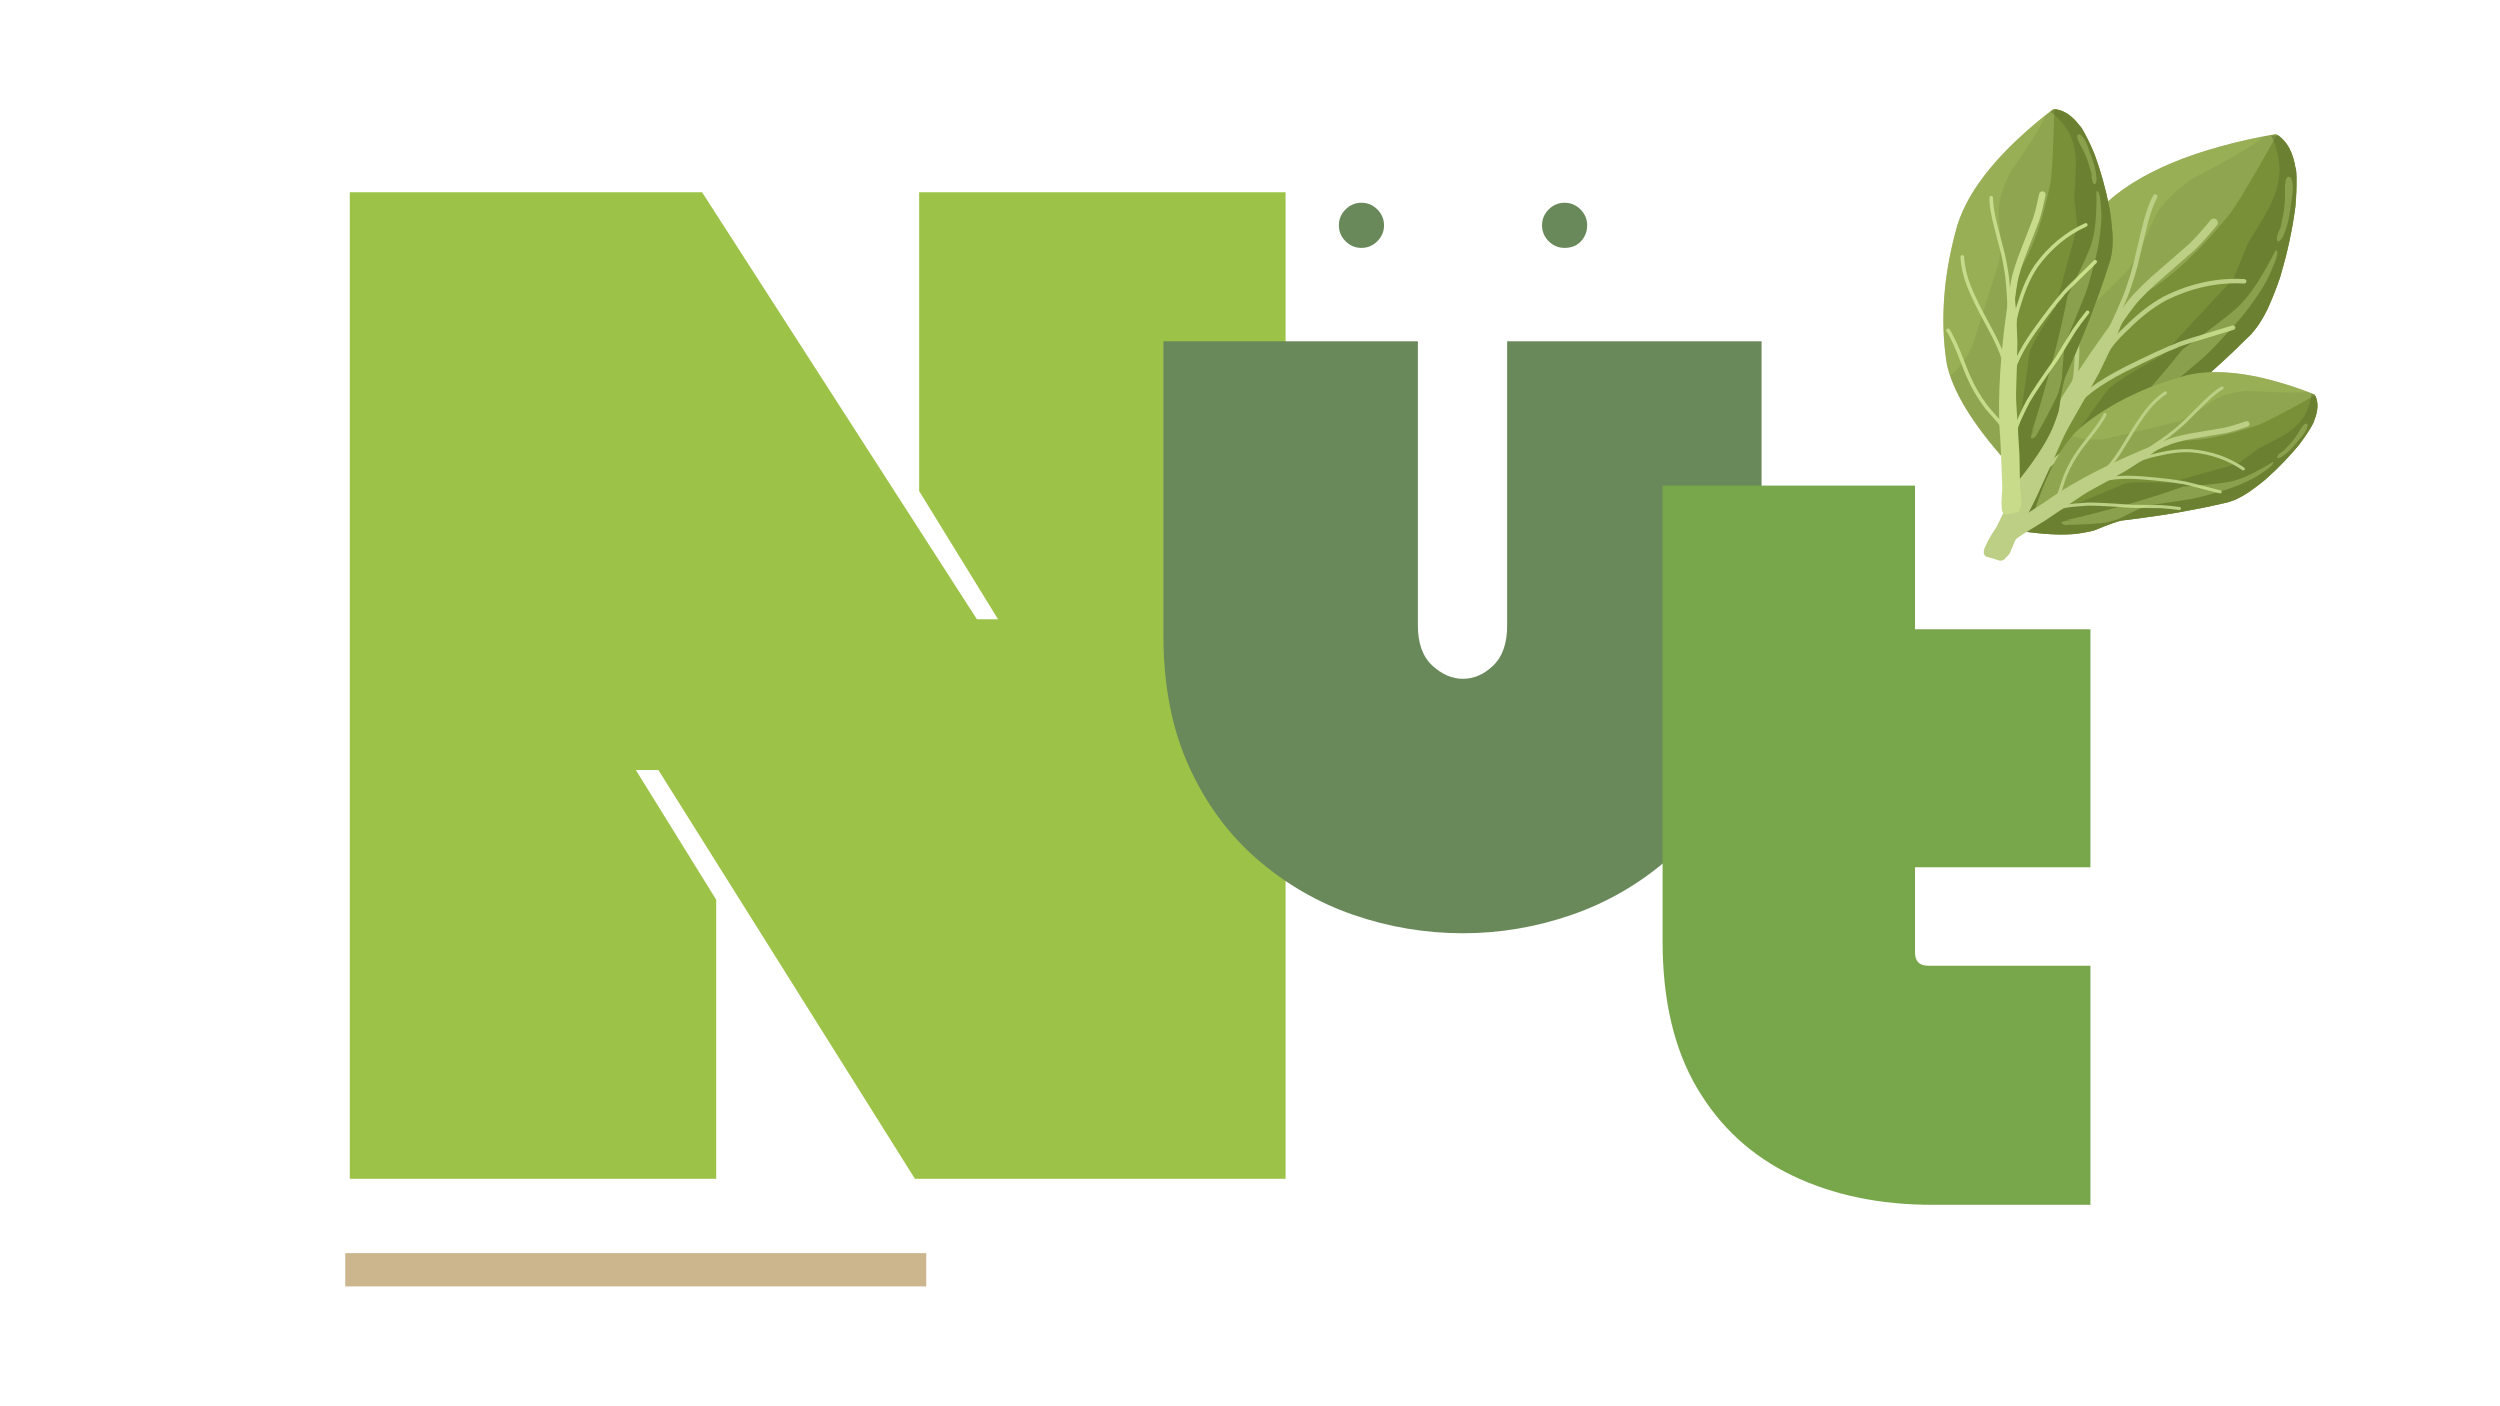 <svg xmlns="http://www.w3.org/2000/svg" xmlns:xlink="http://www.w3.org/1999/xlink" width="1920" zoomAndPan="magnify" viewBox="0 0 1440 810" height="1080" preserveAspectRatio="xMidYMid meet" version="1.2"><defs><clipPath id="f26bd213b4"><path d="M 1119 62.82 L 1217 62.82 L 1217 285 L 1119 285 Z M 1119 62.82 "/></clipPath><clipPath id="1d3e82423e"><path d="M 1153 62.82 L 1217 62.82 L 1217 285 L 1153 285 Z M 1153 62.82 "/></clipPath><clipPath id="2a29c0cda8"><path d="M 1156 62.82 L 1217 62.82 L 1217 285 L 1156 285 Z M 1156 62.82 "/></clipPath></defs><g id="b86ef07708"><g style="fill:#9cc248;fill-opacity:1;"><g transform="translate(192.555, 678.981)"><path style="stroke:none" d="M 370.156 -322.266 L 382.328 -322.266 L 336.875 -396.141 L 336.875 -568.219 L 547.938 -568.219 L 547.938 0 L 334.438 0 L 186.703 -235.406 L 173.719 -235.406 L 219.984 -160.719 L 219.984 0 L 8.922 0 L 8.922 -568.219 L 211.859 -568.219 Z M 370.156 -322.266 "/></g></g><path style="fill:none;stroke-width:7;stroke-linecap:butt;stroke-linejoin:miter;stroke:#cbb68e;stroke-opacity:1;stroke-miterlimit:4;" d="M 0 3.5 L 122.18 3.5 " transform="matrix(-2.739,0,0,-2.739,533.513,740.981)"/><path style=" stroke:none;fill-rule:nonzero;fill:#90a550;fill-opacity:1;" d="M 1162.078 287.297 C 1152.945 251.117 1151.309 223.297 1157.168 203.836 C 1167.574 173.914 1185.383 145.766 1210.59 119.383 C 1230.496 99.648 1263.938 85.582 1310.914 77.188 C 1323.637 84.68 1326.223 105.27 1318.676 138.961 C 1312.383 167.766 1303.938 186.691 1293.34 195.742 C 1274.906 213.902 1253.367 232.656 1228.723 252.004 C 1226.285 253.805 1221.059 260.219 1213.043 271.25 C 1211.172 273.457 1208.18 276.25 1204.066 279.625 C 1195.672 286.906 1182.641 294.445 1164.973 302.242 C 1160.719 305.27 1157.848 308.02 1156.359 310.492 Z M 1162.078 287.297 "/><path style=" stroke:none;fill-rule:nonzero;fill:#a2b959;fill-opacity:0.506;" d="M 1303.504 78.715 C 1295.355 80.004 1283.672 82.922 1268.449 87.473 C 1260.016 90.18 1252.25 93.164 1245.152 96.43 L 1235.008 101.539 C 1228.578 105.086 1222.82 108.91 1217.727 113.016 L 1210.59 119.383 C 1199.387 131.109 1189.645 143.184 1181.367 155.605 C 1168.438 175.324 1159.816 193.668 1155.492 210.633 C 1155.312 211.547 1155.148 212.473 1154.996 213.414 C 1157.996 212.812 1160.93 211.906 1163.793 210.703 C 1169.109 208.551 1174.402 205.445 1179.668 201.391 L 1224.957 156.449 C 1228.43 152.219 1234.062 141.301 1241.855 123.695 C 1243.988 119.93 1247.098 116.129 1251.191 112.305 C 1255.102 108.547 1259.086 105.352 1263.148 102.723 C 1281.074 93.379 1293.141 86.52 1299.355 82.133 C 1300.695 81.551 1302.078 80.414 1303.504 78.715 Z M 1303.504 78.715 "/><path style=" stroke:none;fill-rule:nonzero;fill:#799039;fill-opacity:1;" d="M 1312.129 77.965 C 1311.875 77.957 1311.617 77.953 1311.348 77.957 L 1311.352 77.957 C 1296.066 105.289 1286.586 120.969 1282.906 124.988 C 1266.859 144.602 1251.441 158.961 1236.645 168.07 C 1228.367 176.461 1221.961 183.902 1217.43 190.395 L 1163.277 281.105 C 1163.023 281.539 1162.305 282.305 1161.117 283.398 C 1161.426 284.688 1161.75 285.984 1162.078 287.297 L 1156.359 310.492 C 1158.504 307.402 1161.375 304.652 1164.973 302.242 C 1184.621 293.496 1198.512 285.234 1206.645 277.461 C 1210.051 274.453 1212.184 272.383 1213.043 271.25 C 1220.168 261.445 1225.09 255.289 1227.805 252.777 C 1247.469 237.035 1260.508 226.215 1266.922 220.309 C 1278.43 209.977 1285.148 203.812 1287.082 201.816 L 1296.793 192.359 L 1300.086 188.246 C 1302.227 185.258 1304.266 181.785 1306.195 177.824 C 1310.832 167.062 1313.488 160.023 1314.16 156.699 C 1317.527 145.539 1320.18 133.047 1322.117 119.223 C 1323.035 105.301 1323.035 97.656 1322.113 96.297 C 1320.734 87.891 1317.516 81.859 1312.461 78.199 Z M 1312.129 77.965 "/><path style=" stroke:none;fill-rule:nonzero;fill:#60712c;fill-opacity:0.506;" d="M 1312.129 77.965 C 1311.016 77.934 1309.73 77.984 1308.277 78.113 C 1310.977 83.574 1312.57 89.996 1313.059 97.375 C 1312.906 103.672 1311.492 109.773 1308.809 115.684 C 1307.309 119.492 1302.621 127.672 1294.75 140.223 L 1286.555 160.336 L 1245.496 204.527 C 1227.645 214.402 1217.137 221.082 1213.973 224.562 L 1177.508 275.062 C 1175.238 277.879 1169.867 282.879 1161.395 290.062 L 1156.359 310.492 C 1158.504 307.402 1161.375 304.652 1164.973 302.242 C 1184.621 293.496 1198.512 285.234 1206.645 277.461 C 1210.051 274.453 1212.184 272.383 1213.043 271.25 C 1220.168 261.445 1225.09 255.289 1227.805 252.777 C 1247.469 237.035 1260.508 226.215 1266.922 220.309 C 1278.43 209.977 1285.148 203.812 1287.082 201.816 L 1296.793 192.359 L 1300.086 188.246 C 1302.227 185.258 1304.266 181.785 1306.195 177.824 C 1310.832 167.062 1313.488 160.023 1314.16 156.699 C 1317.527 145.539 1320.18 133.047 1322.117 119.223 C 1323.035 105.301 1323.035 97.656 1322.113 96.297 C 1320.734 87.891 1317.516 81.859 1312.461 78.199 Z M 1312.129 77.965 "/><path style=" stroke:none;fill-rule:nonzero;fill:#bccf84;fill-opacity:1;" d="M 1144.82 314.422 C 1159.238 284.613 1167.055 268.062 1168.27 264.762 C 1168.293 264.699 1168.316 264.637 1168.348 264.574 C 1171.434 258.008 1174.148 252.555 1176.488 248.223 L 1176.484 248.23 C 1183.762 234.609 1192.906 219.734 1203.918 203.609 L 1203.914 203.613 C 1207.246 198.707 1213.336 190.18 1222.184 178.039 L 1222.188 178.039 C 1225.211 173.898 1227.469 171.047 1228.965 169.484 L 1228.957 169.492 C 1232.465 165.785 1235.648 162.645 1238.504 160.074 C 1238.516 160.066 1238.523 160.059 1238.531 160.051 L 1261.066 140.402 L 1260.98 140.48 C 1264.129 137.453 1268.238 132.879 1273.316 126.754 C 1274.148 125.754 1275.637 125.609 1276.645 126.434 C 1277.652 127.258 1277.797 128.738 1276.965 129.742 C 1271.773 136 1267.543 140.707 1264.27 143.855 C 1264.242 143.879 1264.211 143.906 1264.184 143.93 L 1241.652 163.582 L 1241.68 163.559 C 1238.914 166.043 1235.824 169.094 1232.398 172.707 C 1232.398 172.711 1232.395 172.715 1232.391 172.719 C 1231.039 174.129 1228.914 176.824 1226.012 180.797 L 1226.016 180.793 C 1217.195 192.895 1211.137 201.375 1207.832 206.242 L 1207.828 206.246 C 1196.914 222.23 1187.855 236.961 1180.66 250.434 C 1180.656 250.434 1180.656 250.438 1180.652 250.441 C 1178.355 254.699 1175.68 260.074 1172.629 266.562 L 1172.707 266.375 C 1171.445 269.816 1163.566 286.508 1149.078 316.457 C 1148.512 317.625 1147.102 318.117 1145.926 317.555 C 1144.75 316.992 1144.254 315.59 1144.82 314.422 Z M 1144.82 314.422 "/><path style=" stroke:none;fill-rule:nonzero;fill:#bccf84;fill-opacity:1;" d="M 1149.59 311.84 C 1149.777 312.355 1150.992 314.004 1154.199 316.684 C 1154.203 316.688 1154.207 316.691 1154.203 316.691 C 1153.965 316.512 1153.426 316.535 1153.211 316.703 C 1153.215 316.703 1153.246 316.676 1153.301 316.609 C 1153.371 316.527 1153.469 316.395 1153.578 316.207 L 1153.445 316.473 L 1158.547 304.426 C 1158.57 304.375 1158.594 304.324 1158.617 304.273 C 1165.277 291.254 1168.688 284.484 1169.008 283.707 C 1169.012 283.703 1169 283.727 1168.984 283.77 C 1169.008 283.703 1169.035 283.637 1169.062 283.574 L 1184.598 249.16 C 1184.609 249.133 1184.625 249.102 1184.641 249.07 C 1186.059 246.254 1187.57 243.324 1189.289 240.383 C 1192.57 234.762 1197.875 225.402 1205.082 212.234 L 1205.027 212.344 L 1213.965 193.789 C 1213.977 193.762 1213.992 193.734 1214.004 193.711 C 1214.594 192.594 1215.105 191.262 1215.734 189.605 C 1216.473 187.66 1217.34 185.371 1218.598 182.992 C 1219.367 181.535 1220.289 180.035 1221.426 178.531 C 1222.211 177.496 1223.691 177.289 1224.734 178.066 C 1225.777 178.848 1225.988 180.32 1225.203 181.355 C 1224.238 182.629 1223.453 183.91 1222.781 185.176 C 1221.676 187.266 1220.902 189.297 1220.156 191.266 C 1219.555 192.848 1218.941 194.473 1218.191 195.895 L 1218.23 195.816 L 1209.293 214.371 C 1209.273 214.406 1209.258 214.441 1209.238 214.477 C 1202.016 227.672 1196.688 237.07 1193.379 242.738 C 1191.734 245.555 1190.277 248.379 1188.867 251.176 L 1188.91 251.082 L 1173.375 285.496 L 1173.453 285.297 C 1173.43 285.371 1173.402 285.438 1173.387 285.48 C 1172.969 286.496 1169.402 293.555 1162.832 306.398 L 1162.906 306.246 L 1157.801 318.297 C 1157.762 318.387 1157.715 318.477 1157.668 318.562 C 1157.445 318.941 1157.199 319.305 1156.918 319.633 C 1156.691 319.898 1156.438 320.156 1156.145 320.387 C 1154.719 321.508 1152.898 321.582 1151.379 320.453 C 1151.301 320.398 1151.227 320.34 1151.156 320.277 C 1148.027 317.664 1145.809 315.281 1145.141 313.418 C 1144.699 312.199 1145.34 310.855 1146.57 310.418 C 1147.801 309.98 1149.152 310.617 1149.59 311.84 Z M 1149.59 311.84 "/><path style=" stroke:none;fill-rule:nonzero;fill:#bccf84;fill-opacity:1;" d="M 1210.367 208.898 C 1208.34 211.098 1206.219 213.949 1203.996 217.453 L 1204.02 217.418 C 1201.496 221.566 1196.512 229.504 1189.074 241.227 L 1189.09 241.199 C 1187.344 244.039 1185.844 246.621 1184.598 248.945 C 1184.598 248.953 1184.594 248.957 1184.59 248.965 C 1182.812 252.219 1181.07 255.676 1179.359 259.34 L 1179.383 259.285 C 1174.32 270.84 1171.215 277.75 1170.062 280.02 L 1170.066 280.016 L 1162.922 294.184 L 1162.953 294.121 C 1161.785 296.625 1160.605 299.422 1159.414 302.512 C 1158.949 303.723 1157.582 304.328 1156.363 303.867 C 1155.145 303.402 1154.535 302.047 1155 300.832 C 1156.227 297.645 1157.449 294.746 1158.668 292.145 C 1158.676 292.125 1158.688 292.102 1158.695 292.082 L 1165.84 277.914 L 1165.84 277.906 C 1166.953 275.715 1170.02 268.883 1175.047 257.414 C 1175.055 257.395 1175.062 257.379 1175.07 257.359 C 1176.824 253.609 1178.613 250.066 1180.434 246.727 L 1180.426 246.742 C 1181.715 244.332 1183.262 241.668 1185.059 238.75 C 1185.062 238.742 1185.07 238.73 1185.074 238.723 C 1192.5 227.023 1197.465 219.113 1199.973 214.988 C 1199.98 214.977 1199.988 214.965 1199.996 214.953 C 1202.367 211.211 1204.664 208.133 1206.879 205.727 C 1207.762 204.773 1209.258 204.707 1210.219 205.582 C 1211.184 206.457 1211.25 207.941 1210.367 208.898 Z M 1210.367 208.898 "/><path style=" stroke:none;fill-rule:nonzero;fill:#bccf84;fill-opacity:1;" d="M 1193.824 236.855 L 1187.18 250.043 C 1187.168 250.07 1187.152 250.098 1187.141 250.121 C 1180.879 261.453 1176.562 269.652 1174.188 274.727 C 1174.184 274.73 1174.184 274.734 1174.18 274.738 C 1171.609 280.16 1168.16 289.043 1163.828 301.383 C 1163.398 302.609 1162.051 303.254 1160.82 302.828 C 1159.586 302.402 1158.938 301.062 1159.367 299.84 C 1163.75 287.34 1167.262 278.309 1169.906 272.738 L 1169.898 272.746 C 1172.32 267.578 1176.684 259.285 1182.996 247.863 L 1182.953 247.941 L 1189.598 234.754 C 1190.184 233.594 1191.602 233.125 1192.77 233.707 C 1193.938 234.285 1194.41 235.695 1193.824 236.855 Z M 1193.824 236.855 "/><path style=" stroke:none;fill-rule:nonzero;fill:#bccf84;fill-opacity:1;" d="M 1164.332 293.07 C 1164.258 293.145 1164.191 293.223 1164.129 293.305 C 1164.121 293.316 1164.113 293.328 1164.105 293.34 C 1163.266 294.461 1162.641 295.328 1162.238 295.941 C 1162.234 295.945 1162.23 295.953 1162.227 295.957 C 1161.531 296.984 1160.824 298.137 1160.102 299.422 L 1160.109 299.402 C 1157.641 303.883 1155.98 307.312 1155.129 309.695 C 1154.691 310.918 1153.34 311.555 1152.109 311.121 C 1150.879 310.688 1150.234 309.344 1150.672 308.121 C 1151.609 305.504 1153.375 301.848 1155.965 297.148 C 1155.969 297.141 1155.973 297.133 1155.977 297.129 C 1156.762 295.734 1157.535 294.469 1158.301 293.336 L 1158.289 293.355 C 1158.742 292.672 1159.418 291.73 1160.309 290.539 L 1160.285 290.574 C 1160.508 290.266 1160.754 289.977 1161.027 289.711 C 1161.965 288.805 1163.461 288.824 1164.371 289.75 C 1165.285 290.68 1165.266 292.164 1164.332 293.07 Z M 1164.332 293.07 "/><path style=" stroke:none;fill-rule:nonzero;fill:#bccf84;fill-opacity:1;" d="M 1165.234 291.023 C 1164.836 290.734 1164.289 290.598 1163.602 290.617 C 1162.824 290.637 1162.164 290.988 1161.629 291.668 C 1161.625 291.672 1161.621 291.68 1161.617 291.684 C 1160.977 292.512 1160.434 293.25 1159.988 293.898 C 1159.57 293.918 1159.152 294.047 1158.781 294.297 C 1156.297 295.949 1153.574 298.801 1150.617 302.848 C 1147.934 306.305 1145.52 310.395 1143.375 315.113 C 1143.363 315.141 1143.352 315.168 1143.34 315.199 C 1142.957 316.133 1142.734 316.918 1142.668 317.551 C 1142.531 318.824 1142.875 319.754 1143.695 320.348 C 1143.898 320.496 1144.129 320.621 1144.391 320.727 C 1144.547 320.789 1144.703 320.836 1144.867 320.871 C 1147.188 321.422 1149.293 322.051 1151.188 322.754 C 1151.215 322.766 1151.242 322.773 1151.273 322.785 C 1152.457 323.172 1153.551 322.953 1154.562 322.125 C 1154.617 322.082 1154.668 322.035 1154.719 321.984 C 1155.801 320.926 1156.84 319.145 1157.828 316.652 C 1158.195 315.746 1158.605 314.52 1159.055 312.969 C 1159.07 312.922 1159.082 312.871 1159.094 312.824 C 1160.09 308.379 1160.887 305.375 1161.492 303.809 C 1161.496 303.793 1161.5 303.781 1161.504 303.77 C 1162.59 300.789 1164.023 297.574 1165.809 294.121 C 1165.988 293.77 1166.078 293.383 1166.066 292.988 C 1166.043 292.062 1165.766 291.41 1165.234 291.023 Z M 1165.234 291.023 "/><path style=" stroke:none;fill-rule:nonzero;fill:#bccf84;fill-opacity:1;" d="M 1209.281 206.336 C 1212.195 200.539 1217.137 194.414 1224.113 187.965 L 1224.07 188.004 C 1231.402 180.609 1238.844 174.855 1246.395 170.742 C 1246.41 170.734 1246.426 170.727 1246.438 170.723 C 1261.551 163.211 1276.973 159.879 1292.699 160.723 C 1293.422 160.762 1293.977 161.375 1293.938 162.094 C 1293.898 162.812 1293.281 163.363 1292.555 163.324 C 1277.293 162.504 1262.312 165.746 1247.613 173.051 L 1247.656 173.027 C 1240.328 177.02 1233.09 182.617 1225.941 189.832 C 1225.926 189.844 1225.914 189.859 1225.898 189.871 C 1219.156 196.109 1214.398 201.984 1211.629 207.5 C 1211.309 208.145 1210.52 208.406 1209.871 208.082 C 1209.223 207.762 1208.961 206.98 1209.281 206.336 Z M 1209.281 206.336 "/><path style=" stroke:none;fill-rule:nonzero;fill:#bccf84;fill-opacity:1;" d="M 1242.551 113.816 C 1240.852 116.969 1239.344 120.844 1238.031 125.445 C 1238.027 125.469 1238.02 125.488 1238.012 125.508 C 1237.332 127.527 1235.035 136.871 1231.133 153.535 C 1231.129 153.547 1231.125 153.559 1231.125 153.57 C 1230.047 157.656 1228.812 161.676 1227.426 165.633 L 1227.441 165.578 C 1225.727 171.262 1220.18 183.797 1210.812 203.18 L 1210.836 203.125 C 1209.398 206.473 1208.105 209.961 1206.957 213.586 C 1206.742 214.273 1206.004 214.656 1205.312 214.438 C 1204.621 214.223 1204.238 213.492 1204.457 212.805 C 1205.629 209.098 1206.953 205.531 1208.422 202.102 C 1208.43 202.086 1208.438 202.066 1208.445 202.051 C 1217.758 182.789 1223.254 170.383 1224.93 164.828 C 1224.938 164.812 1224.941 164.793 1224.949 164.773 C 1226.312 160.883 1227.527 156.93 1228.586 152.91 L 1228.578 152.945 C 1232.5 136.199 1234.816 126.777 1235.527 124.68 L 1235.508 124.738 C 1236.871 119.953 1238.449 115.902 1240.242 112.586 C 1240.582 111.953 1241.379 111.715 1242.016 112.055 C 1242.656 112.395 1242.895 113.184 1242.551 113.816 Z M 1242.551 113.816 "/><path style=" stroke:none;fill-rule:nonzero;fill:#bccf84;fill-opacity:1;" d="M 1204.105 141.988 C 1201.301 148.047 1199.477 154.762 1198.637 162.129 C 1198.633 162.129 1198.633 162.133 1198.633 162.137 C 1198.234 165.434 1197.93 170.203 1197.719 176.449 L 1197.719 176.445 C 1197.664 178.469 1197.633 180.82 1197.629 183.492 L 1197.629 183.484 L 1197.699 202.285 C 1197.699 202.293 1197.699 202.301 1197.699 202.309 C 1197.656 205.289 1197.512 208.453 1197.27 211.801 L 1197.27 211.793 C 1197.059 214.957 1196.691 217.848 1196.172 220.469 L 1196.188 220.379 C 1196.062 221.359 1195.199 224.758 1193.598 230.574 C 1193.406 231.27 1192.688 231.676 1191.988 231.488 C 1191.289 231.297 1190.879 230.582 1191.066 229.887 C 1192.637 224.188 1193.477 220.91 1193.586 220.055 C 1193.59 220.023 1193.594 219.992 1193.602 219.965 C 1194.098 217.453 1194.449 214.672 1194.652 211.621 C 1194.652 211.617 1194.652 211.617 1194.652 211.613 C 1194.895 208.316 1195.035 205.199 1195.078 202.273 L 1195.078 202.297 L 1195.008 183.496 L 1195.008 183.488 C 1195.012 180.793 1195.039 178.422 1195.098 176.371 L 1195.098 176.363 C 1195.312 170.043 1195.621 165.195 1196.031 161.824 L 1196.027 161.832 C 1196.902 154.191 1198.801 147.211 1201.723 140.898 C 1202.023 140.246 1202.805 139.961 1203.461 140.262 C 1204.121 140.562 1204.406 141.336 1204.105 141.988 Z M 1204.105 141.988 "/><path style=" stroke:none;fill-rule:nonzero;fill:#bccf84;fill-opacity:1;" d="M 1191.852 235.543 C 1197.059 227.672 1207.559 219.707 1223.355 211.645 C 1223.355 211.645 1223.359 211.641 1223.363 211.641 C 1237.027 204.777 1247.164 200.098 1253.773 197.602 L 1253.16 199.562 C 1252.652 198.832 1252.777 198.203 1253.547 197.676 C 1253.594 197.641 1253.652 197.605 1253.711 197.57 C 1255.039 196.824 1265.754 193.457 1285.863 187.473 C 1286.559 187.266 1287.289 187.656 1287.496 188.348 C 1287.703 189.035 1287.309 189.762 1286.617 189.969 C 1266.695 195.898 1256.16 199.188 1255.004 199.84 C 1255.016 199.832 1255.027 199.824 1255.043 199.812 C 1255.711 199.352 1255.801 198.773 1255.316 198.074 C 1255.547 198.406 1255.609 198.82 1255.492 199.203 C 1255.371 199.586 1255.082 199.895 1254.703 200.039 C 1248.18 202.5 1238.129 207.145 1224.547 213.965 L 1224.555 213.961 C 1209.164 221.816 1198.996 229.484 1194.047 236.973 C 1193.648 237.574 1192.836 237.742 1192.23 237.348 C 1191.625 236.953 1191.457 236.145 1191.852 235.543 Z M 1191.852 235.543 "/><path style=" stroke:none;fill-rule:nonzero;fill:#bccf84;fill-opacity:1;" d="M 1170.305 183.266 C 1170.629 184.535 1170.66 188.059 1170.387 193.84 C 1170.387 193.848 1170.387 193.859 1170.387 193.867 C 1170.133 197.551 1169.961 199.828 1169.871 200.699 L 1169.875 200.695 C 1169.262 206.855 1168.715 211.855 1168.234 215.695 L 1168.238 215.672 C 1168.098 217.031 1167.973 218.395 1167.875 219.75 L 1167.875 219.742 C 1167.539 224.715 1167.457 228.727 1167.625 231.773 C 1167.625 231.781 1167.625 231.789 1167.625 231.797 C 1167.793 236.113 1168.215 240.305 1168.891 244.375 C 1168.902 244.426 1168.906 244.48 1168.91 244.531 C 1168.945 245.367 1169.992 249.883 1172.043 258.082 C 1172.047 258.094 1172.047 258.105 1172.051 258.117 C 1172.453 259.941 1172.746 261.523 1172.926 262.863 L 1172.922 262.844 C 1173.559 267.047 1173.914 271.379 1173.996 275.84 C 1174.012 276.559 1173.434 277.152 1172.711 277.168 C 1171.984 277.18 1171.387 276.605 1171.375 275.887 C 1171.293 271.539 1170.945 267.32 1170.328 263.23 C 1170.328 263.223 1170.328 263.215 1170.324 263.211 C 1170.156 261.941 1169.875 260.43 1169.488 258.672 L 1169.496 258.707 C 1167.402 250.344 1166.336 245.656 1166.289 244.648 L 1166.305 244.801 C 1165.609 240.621 1165.176 236.32 1165.004 231.898 L 1165.008 231.918 C 1164.832 228.766 1164.914 224.648 1165.258 219.566 C 1165.258 219.566 1165.258 219.562 1165.258 219.559 C 1165.359 218.176 1165.484 216.789 1165.629 215.398 C 1165.633 215.391 1165.633 215.383 1165.633 215.375 C 1166.109 211.555 1166.652 206.578 1167.262 200.438 L 1167.262 200.434 C 1167.352 199.59 1167.52 197.344 1167.77 193.691 L 1167.77 193.719 C 1168.027 188.199 1168.023 184.93 1167.762 183.914 C 1167.582 183.215 1168.008 182.508 1168.707 182.328 C 1169.41 182.148 1170.125 182.57 1170.305 183.266 Z M 1170.305 183.266 "/><path style=" stroke:none;fill-rule:nonzero;fill:#bccf84;fill-opacity:1;" d="M 1169.426 277.211 C 1173.605 271.312 1182.32 263.75 1195.57 254.527 C 1195.586 254.516 1195.602 254.504 1195.621 254.496 C 1201.465 250.832 1212.414 244.895 1228.469 236.688 L 1228.395 236.727 L 1249.012 224.434 C 1249.027 224.422 1249.043 224.414 1249.062 224.402 C 1253.34 222.113 1258.238 219.746 1263.758 217.305 C 1264.418 217.012 1265.195 217.309 1265.488 217.965 C 1265.781 218.621 1265.484 219.395 1264.824 219.684 C 1259.363 222.098 1254.527 224.438 1250.309 226.695 L 1250.359 226.668 L 1229.742 238.961 C 1229.719 238.977 1229.695 238.988 1229.668 239.004 C 1213.684 247.176 1202.801 253.074 1197.02 256.699 L 1197.074 256.664 C 1184.074 265.711 1175.574 273.059 1171.57 278.711 C 1171.152 279.297 1170.332 279.441 1169.742 279.027 C 1169.148 278.613 1169.008 277.797 1169.426 277.211 Z M 1169.426 277.211 "/><path style=" stroke:none;fill-rule:nonzero;fill:#d4ee8c;fill-opacity:0.294;" d="M 1310.879 144.121 L 1310.773 144.121 C 1303.27 158.957 1296.59 169.27 1290.734 175.062 C 1287.727 178.617 1276.555 187.34 1257.219 201.23 C 1248.48 212.086 1239.023 223.121 1228.852 234.332 C 1210.566 254.07 1196.734 268.359 1187.367 277.203 L 1192.531 273.828 C 1188.211 277.074 1186.07 278.918 1186.113 279.367 C 1185.445 280.293 1185.789 280.785 1187.148 280.836 C 1187.684 280.84 1188.383 280.758 1189.238 280.602 C 1201.699 272.598 1211.238 266 1217.859 260.809 C 1221.648 256.996 1224.395 253.867 1226.094 251.43 C 1233.234 239.688 1237.84 232.746 1239.918 230.594 L 1269.254 205.902 L 1275.066 200.23 L 1284.363 190.27 C 1292.855 181.176 1299.855 171.789 1305.359 162.105 C 1311.168 150.348 1313.008 144.352 1310.879 144.121 Z M 1310.879 144.121 "/><path style=" stroke:none;fill-rule:nonzero;fill:#d4ee8c;fill-opacity:0.294;" d="M 1318.223 101.754 L 1318.043 101.762 C 1317.172 101.922 1316.598 103.082 1316.328 105.242 C 1316.258 105.719 1316.195 106.523 1316.145 107.656 C 1316.168 110.332 1316.172 112.18 1316.156 113.207 C 1316.172 113.391 1316.121 114.574 1316 116.758 C 1315.934 117.914 1315.809 119.215 1315.621 120.66 C 1315.445 121.863 1315.305 122.723 1315.199 123.246 C 1314.637 126.188 1314.105 128.789 1313.609 131.047 C 1313.402 131.426 1312.996 132.32 1312.398 133.73 C 1311.969 134.809 1311.684 135.727 1311.543 136.492 C 1311.406 137.234 1311.41 137.859 1311.543 138.367 C 1311.648 138.824 1311.93 139.059 1312.391 139.074 C 1313.156 138.988 1314.035 138.055 1315.027 136.27 C 1315.395 135.438 1315.738 134.602 1316.059 133.758 C 1316.246 133.344 1316.676 132.062 1317.34 129.918 C 1317.844 128.188 1318.254 126.434 1318.57 124.652 C 1318.789 122.809 1319.426 118.445 1320.477 111.566 C 1320.605 110.582 1320.668 109.316 1320.66 107.77 C 1320.512 103.863 1319.699 101.859 1318.223 101.754 Z M 1318.223 101.754 "/><g clip-rule="nonzero" clip-path="url(#f26bd213b4)"><path style=" stroke:none;fill-rule:nonzero;fill:#90a550;fill-opacity:1;" d="M 1155.832 266.164 C 1135.875 243.949 1124.34 224.883 1121.223 208.969 C 1117.418 183.98 1119.508 157.52 1127.484 129.586 C 1134.195 108.305 1152.594 86.047 1182.672 62.816 C 1194.461 63.426 1203.973 77.031 1211.207 103.633 C 1217.504 126.312 1218.594 142.805 1214.477 153.105 C 1208.219 172.73 1199.988 193.922 1189.781 216.676 C 1188.73 218.848 1187.43 225.305 1185.875 236.055 C 1185.379 238.305 1184.305 241.379 1182.652 245.281 C 1179.438 253.52 1173.035 263.648 1163.453 275.668 C 1161.574 279.371 1160.57 282.375 1160.441 284.672 Z M 1155.832 266.164 "/></g><path style=" stroke:none;fill-rule:nonzero;fill:#a2b959;fill-opacity:0.506;" d="M 1178.004 66.625 C 1172.723 70.535 1165.551 76.898 1156.488 85.723 C 1151.535 90.742 1147.156 95.711 1143.359 100.633 L 1138.09 107.98 C 1134.867 112.855 1132.223 117.68 1130.156 122.457 L 1127.484 129.586 C 1123.938 142.004 1121.555 154.125 1120.336 165.957 C 1118.555 184.656 1119.301 200.801 1122.574 214.391 C 1122.785 215.098 1123.016 215.816 1123.258 216.539 C 1125.156 215.008 1126.895 213.289 1128.469 211.383 C 1131.422 207.902 1134.008 203.762 1136.219 198.953 L 1151.473 150.504 C 1152.348 146.234 1152.258 136.441 1151.199 121.125 C 1151.301 117.676 1152.082 113.844 1153.551 109.633 C 1154.914 105.535 1156.539 101.812 1158.43 98.453 C 1167.617 85.25 1173.59 75.957 1176.348 70.566 C 1177.074 69.664 1177.629 68.352 1178.004 66.625 Z M 1178.004 66.625 "/><g clip-rule="nonzero" clip-path="url(#1d3e82423e)"><path style=" stroke:none;fill-rule:nonzero;fill:#799039;fill-opacity:1;" d="M 1183.82 62.918 C 1183.641 63.004 1183.457 63.098 1183.266 63.199 C 1182.66 88.152 1181.805 102.727 1180.703 106.926 C 1176.676 126.699 1171.133 142.527 1164.066 154.414 C 1161.348 163.398 1159.594 171.016 1158.812 177.273 L 1154.367 261.344 C 1154.352 261.746 1154.129 262.551 1153.695 263.762 C 1154.395 264.559 1155.109 265.359 1155.832 266.164 L 1160.441 284.672 C 1160.805 281.699 1161.809 278.695 1163.453 275.668 C 1174.082 262.246 1180.82 251.293 1183.668 242.801 C 1184.957 239.422 1185.691 237.172 1185.875 236.055 C 1187.254 226.5 1188.438 220.336 1189.422 217.559 C 1197.449 199.191 1202.633 186.738 1204.965 180.199 C 1209.242 168.66 1211.695 161.828 1212.316 159.707 L 1215.656 149.441 L 1216.449 145.32 C 1216.848 142.422 1216.992 139.215 1216.879 135.703 C 1216.145 126.387 1215.395 120.434 1214.633 117.836 C 1212.848 108.707 1210.062 98.898 1206.277 88.41 C 1201.73 78.227 1198.879 72.824 1197.719 72.203 C 1193.609 66.766 1189.082 63.688 1184.145 62.961 Z M 1183.82 62.918 "/></g><g clip-rule="nonzero" clip-path="url(#2a29c0cda8)"><path style=" stroke:none;fill-rule:nonzero;fill:#60712c;fill-opacity:0.506;" d="M 1183.82 62.918 C 1183.023 63.305 1182.133 63.812 1181.152 64.441 C 1185.102 67.309 1188.621 71.262 1191.719 76.297 C 1193.961 80.805 1195.238 85.641 1195.547 90.809 C 1195.906 94.051 1195.645 101.562 1194.762 113.332 L 1196.469 130.57 L 1183.93 176.93 C 1174.992 190.488 1170.055 199.078 1169.117 202.703 L 1162.172 251.836 C 1161.621 254.664 1159.691 260.176 1156.379 268.371 L 1160.441 284.672 C 1160.805 281.699 1161.809 278.695 1163.453 275.668 C 1174.082 262.246 1180.82 251.293 1183.668 242.801 C 1184.957 239.422 1185.691 237.172 1185.875 236.055 C 1187.254 226.5 1188.438 220.336 1189.422 217.559 C 1197.449 199.191 1202.633 186.738 1204.965 180.199 C 1209.242 168.66 1211.695 161.828 1212.316 159.707 L 1215.656 149.441 L 1216.449 145.32 C 1216.848 142.422 1216.992 139.215 1216.879 135.703 C 1216.145 126.387 1215.395 120.434 1214.633 117.836 C 1212.848 108.707 1210.062 98.898 1206.277 88.41 C 1201.73 78.227 1198.879 72.824 1197.719 72.203 C 1193.609 66.766 1189.082 63.688 1184.145 62.961 Z M 1183.82 62.918 "/></g><path style=" stroke:none;fill-rule:nonzero;fill:#c7db8a;fill-opacity:1;" d="M 1153.746 291.699 C 1152.82 265.312 1152.172 250.734 1151.801 247.957 C 1151.793 247.902 1151.789 247.848 1151.785 247.793 C 1151.516 242.012 1151.402 237.16 1151.441 233.234 L 1151.441 233.242 C 1151.504 220.93 1152.418 207.047 1154.188 191.594 L 1154.188 191.598 C 1154.715 186.898 1155.84 178.629 1157.566 166.789 C 1158.16 162.746 1158.691 159.898 1159.168 158.242 L 1159.164 158.25 C 1160.262 154.336 1161.34 150.945 1162.402 148.078 C 1162.406 148.07 1162.41 148.062 1162.414 148.051 L 1171.012 125.863 L 1170.98 125.949 C 1172.078 122.652 1173.277 117.902 1174.582 111.703 C 1174.797 110.688 1175.797 110.039 1176.816 110.25 C 1177.836 110.465 1178.492 111.457 1178.277 112.469 C 1176.941 118.809 1175.707 123.691 1174.566 127.125 C 1174.555 127.152 1174.547 127.18 1174.535 127.211 L 1165.934 149.398 L 1165.945 149.371 C 1164.918 152.145 1163.871 155.441 1162.797 159.258 C 1162.797 159.262 1162.797 159.266 1162.797 159.266 C 1162.367 160.766 1161.871 163.449 1161.301 167.328 C 1159.582 179.125 1158.461 187.355 1157.938 192.012 L 1157.938 192.016 C 1156.184 207.336 1155.277 221.086 1155.215 233.262 C 1155.215 233.266 1155.215 233.266 1155.215 233.27 C 1155.176 237.125 1155.289 241.91 1155.555 247.621 L 1155.539 247.461 C 1155.93 250.359 1156.59 265.062 1157.52 291.566 C 1157.555 292.602 1156.738 293.469 1155.699 293.508 C 1154.656 293.543 1153.781 292.734 1153.746 291.699 Z M 1153.746 291.699 "/><path style=" stroke:none;fill-rule:nonzero;fill:#c7db8a;fill-opacity:1;" d="M 1156.156 288.113 C 1156.48 288.41 1157.953 289.133 1161.223 289.844 C 1161.227 289.848 1161.23 289.848 1161.23 289.848 C 1160.992 289.809 1160.621 290.023 1160.531 290.223 C 1160.531 290.219 1160.547 290.191 1160.562 290.121 C 1160.578 290.035 1160.598 289.91 1160.605 289.734 L 1160.609 289.973 L 1159.723 279.574 C 1159.719 279.531 1159.719 279.484 1159.719 279.441 C 1159.566 267.785 1159.453 261.746 1159.391 261.078 C 1159.391 261.07 1159.391 261.094 1159.398 261.129 C 1159.387 261.074 1159.383 261.016 1159.379 260.961 L 1157.523 230.914 C 1157.523 230.887 1157.52 230.859 1157.52 230.832 C 1157.473 228.32 1157.449 225.691 1157.566 222.977 C 1157.789 217.797 1158.051 209.227 1158.23 197.262 L 1158.234 197.359 L 1157.629 180.949 C 1157.629 180.926 1157.629 180.902 1157.629 180.879 C 1157.629 179.875 1157.492 178.742 1157.32 177.344 C 1157.117 175.695 1156.875 173.758 1156.875 171.613 C 1156.879 170.297 1156.969 168.898 1157.215 167.418 C 1157.383 166.395 1158.352 165.703 1159.379 165.871 C 1160.406 166.035 1161.105 167 1160.938 168.023 C 1160.73 169.277 1160.652 170.473 1160.648 171.613 C 1160.648 173.5 1160.859 175.219 1161.066 176.887 C 1161.23 178.227 1161.402 179.602 1161.402 180.883 L 1161.398 180.812 L 1162.004 197.223 C 1162.004 197.254 1162.004 197.285 1162.004 197.316 C 1161.82 209.305 1161.562 217.91 1161.336 223.137 C 1161.223 225.734 1161.246 228.266 1161.293 230.762 L 1161.289 230.684 L 1163.145 260.73 L 1163.129 260.562 C 1163.137 260.625 1163.145 260.68 1163.145 260.719 C 1163.23 261.59 1163.344 267.895 1163.492 279.395 L 1163.484 279.258 L 1164.371 289.656 C 1164.379 289.738 1164.379 289.816 1164.375 289.898 C 1164.359 290.246 1164.32 290.59 1164.246 290.926 C 1164.188 291.199 1164.102 291.477 1163.98 291.746 C 1163.391 293.062 1162.129 293.785 1160.633 293.547 C 1160.559 293.535 1160.484 293.523 1160.41 293.508 C 1157.223 292.809 1154.77 291.941 1153.602 290.871 C 1152.832 290.168 1152.785 288.984 1153.492 288.223 C 1154.199 287.461 1155.391 287.414 1156.156 288.113 Z M 1156.156 288.113 "/><path style=" stroke:none;fill-rule:nonzero;fill:#c7db8a;fill-opacity:1;" d="M 1160.723 192.957 C 1160.109 195.258 1159.676 198.055 1159.41 201.352 L 1159.414 201.32 C 1159.176 205.18 1158.613 212.625 1157.73 223.652 L 1157.73 223.629 C 1157.555 226.281 1157.457 228.656 1157.445 230.758 C 1157.445 230.766 1157.445 230.77 1157.445 230.773 C 1157.402 233.73 1157.461 236.816 1157.617 240.035 L 1157.613 239.992 C 1158.344 250.023 1158.727 256.051 1158.762 258.082 L 1158.762 258.078 L 1158.996 270.723 L 1158.996 270.668 C 1159.102 272.871 1159.312 275.281 1159.625 277.902 C 1159.746 278.93 1159.008 279.863 1157.973 279.984 C 1156.938 280.105 1156 279.371 1155.875 278.344 C 1155.555 275.637 1155.336 273.137 1155.227 270.848 C 1155.227 270.832 1155.227 270.812 1155.223 270.793 L 1154.988 258.145 L 1154.988 258.141 C 1154.957 256.184 1154.574 250.223 1153.852 240.262 C 1153.848 240.246 1153.848 240.23 1153.848 240.215 C 1153.688 236.918 1153.629 233.754 1153.672 230.723 L 1153.672 230.738 C 1153.684 228.559 1153.781 226.105 1153.965 223.383 C 1153.965 223.371 1153.965 223.363 1153.969 223.355 C 1154.852 212.352 1155.41 204.93 1155.648 201.09 C 1155.648 201.078 1155.648 201.066 1155.648 201.055 C 1155.93 197.535 1156.406 194.516 1157.074 192 C 1157.34 191 1158.375 190.402 1159.379 190.668 C 1160.387 190.93 1160.988 191.957 1160.723 192.957 Z M 1160.723 192.957 "/><path style=" stroke:none;fill-rule:nonzero;fill:#c7db8a;fill-opacity:1;" d="M 1159.457 218.816 L 1159.68 230.586 C 1159.68 230.609 1159.68 230.633 1159.68 230.656 C 1159.48 240.973 1159.488 248.359 1159.699 252.82 C 1159.699 252.824 1159.703 252.828 1159.703 252.828 C 1159.906 257.609 1160.781 265.16 1162.324 275.48 C 1162.477 276.504 1161.766 277.457 1160.734 277.609 C 1159.703 277.762 1158.742 277.055 1158.59 276.031 C 1157.027 265.582 1156.141 257.902 1155.93 252.988 L 1155.934 253 C 1155.715 248.453 1155.707 240.98 1155.906 230.582 L 1155.906 230.656 L 1155.684 218.887 C 1155.664 217.852 1156.492 216.996 1157.535 216.977 C 1158.578 216.957 1159.438 217.781 1159.457 218.816 Z M 1159.457 218.816 "/><path style=" stroke:none;fill-rule:nonzero;fill:#c7db8a;fill-opacity:1;" d="M 1159.578 269.418 C 1159.551 269.496 1159.535 269.578 1159.523 269.656 C 1159.52 269.668 1159.52 269.68 1159.516 269.691 C 1159.344 270.797 1159.227 271.637 1159.168 272.219 C 1159.168 272.223 1159.164 272.23 1159.164 272.234 C 1159.059 273.215 1158.988 274.293 1158.953 275.465 L 1158.957 275.449 C 1158.879 279.527 1158.984 282.562 1159.273 284.562 C 1159.418 285.586 1158.703 286.535 1157.668 286.68 C 1156.637 286.828 1155.684 286.113 1155.535 285.09 C 1155.223 282.895 1155.105 279.656 1155.184 275.379 C 1155.184 275.375 1155.184 275.371 1155.184 275.363 C 1155.219 274.086 1155.293 272.91 1155.414 271.828 L 1155.414 271.844 C 1155.477 271.195 1155.605 270.281 1155.789 269.109 L 1155.785 269.145 C 1155.828 268.844 1155.895 268.547 1155.988 268.258 C 1156.312 267.273 1157.375 266.734 1158.367 267.055 C 1159.359 267.375 1159.898 268.434 1159.578 269.418 Z M 1159.578 269.418 "/><path style=" stroke:none;fill-rule:nonzero;fill:#c7db8a;fill-opacity:1;" d="M 1159.453 267.641 C 1159.062 267.582 1158.625 267.688 1158.145 267.953 C 1157.602 268.254 1157.27 268.742 1157.145 269.422 C 1157.145 269.426 1157.141 269.43 1157.141 269.438 C 1156.996 270.258 1156.887 270.98 1156.816 271.605 C 1156.527 271.77 1156.281 272.016 1156.109 272.328 C 1154.969 274.414 1154.109 277.43 1153.531 281.379 C 1152.922 284.812 1152.738 288.594 1152.984 292.719 C 1152.984 292.742 1152.988 292.77 1152.988 292.793 C 1153.07 293.594 1153.203 294.23 1153.391 294.703 C 1153.773 295.652 1154.363 296.184 1155.164 296.301 C 1155.363 296.332 1155.574 296.336 1155.797 296.312 C 1155.93 296.301 1156.059 296.277 1156.188 296.242 C 1158.035 295.777 1159.758 295.445 1161.355 295.246 C 1161.379 295.242 1161.406 295.238 1161.43 295.234 C 1162.41 295.074 1163.105 294.516 1163.508 293.559 C 1163.531 293.508 1163.551 293.453 1163.566 293.402 C 1163.938 292.25 1164.008 290.613 1163.777 288.484 C 1163.699 287.711 1163.531 286.691 1163.27 285.43 C 1163.262 285.391 1163.254 285.352 1163.242 285.312 C 1162.289 281.805 1161.734 279.387 1161.574 278.055 C 1161.574 278.043 1161.57 278.031 1161.57 278.023 C 1161.227 275.516 1161.039 272.715 1161.012 269.617 C 1161.008 269.305 1160.926 268.996 1160.773 268.723 C 1160.41 268.074 1159.973 267.715 1159.453 267.641 Z M 1159.453 267.641 "/><path style=" stroke:none;fill-rule:nonzero;fill:#c7db8a;fill-opacity:1;" d="M 1159 191.547 C 1158.895 186.375 1160.105 180.227 1162.629 173.094 L 1162.617 173.137 C 1165.039 165.211 1168.152 158.402 1171.961 152.715 C 1171.969 152.703 1171.977 152.695 1171.984 152.684 C 1179.867 141.809 1189.523 133.773 1200.957 128.582 C 1201.484 128.344 1202.105 128.574 1202.348 129.098 C 1202.586 129.617 1202.355 130.234 1201.828 130.477 C 1190.73 135.516 1181.348 143.324 1173.684 153.898 L 1173.703 153.867 C 1170.012 159.387 1166.984 166.012 1164.621 173.742 C 1164.613 173.758 1164.609 173.77 1164.605 173.785 C 1162.164 180.68 1160.992 186.582 1161.094 191.504 C 1161.105 192.078 1160.645 192.551 1160.066 192.562 C 1159.488 192.574 1159.012 192.121 1159 191.547 Z M 1159 191.547 "/><path style=" stroke:none;fill-rule:nonzero;fill:#c7db8a;fill-opacity:1;" d="M 1148.008 113.883 C 1147.98 116.738 1148.359 120.035 1149.148 123.77 C 1149.152 123.785 1149.156 123.805 1149.156 123.82 C 1149.43 125.5 1151.293 132.949 1154.75 146.168 C 1154.754 146.18 1154.754 146.188 1154.758 146.199 C 1155.52 149.484 1156.148 152.781 1156.641 156.086 L 1156.633 156.043 C 1157.539 160.695 1158.297 171.598 1158.902 188.75 L 1158.898 188.703 C 1159.133 191.602 1159.52 194.543 1160.062 197.527 C 1160.164 198.094 1159.785 198.633 1159.215 198.734 C 1158.648 198.836 1158.102 198.461 1158 197.895 C 1157.449 194.844 1157.051 191.832 1156.812 188.867 C 1156.812 188.852 1156.812 188.836 1156.809 188.82 C 1156.207 171.777 1155.465 160.984 1154.578 156.438 C 1154.574 156.422 1154.574 156.406 1154.57 156.395 C 1154.082 153.141 1153.465 149.898 1152.715 146.664 L 1152.723 146.691 C 1149.25 133.41 1147.375 125.895 1147.09 124.148 L 1147.102 124.199 C 1146.277 120.312 1145.883 116.867 1145.914 113.863 C 1145.918 113.289 1146.391 112.828 1146.969 112.836 C 1147.547 112.84 1148.012 113.309 1148.008 113.883 Z M 1148.008 113.883 "/><path style=" stroke:none;fill-rule:nonzero;fill:#c7db8a;fill-opacity:1;" d="M 1131.332 147.957 C 1131.609 153.273 1132.824 158.691 1134.98 164.211 L 1134.98 164.215 C 1135.93 166.695 1137.496 170.18 1139.676 174.672 L 1139.672 174.668 C 1140.391 176.121 1141.246 177.793 1142.238 179.684 L 1142.234 179.68 L 1149.301 192.945 C 1149.305 192.949 1149.305 192.957 1149.309 192.961 C 1150.391 195.086 1151.469 197.375 1152.543 199.832 L 1152.543 199.828 C 1153.574 202.141 1154.395 204.32 1155.004 206.363 L 1154.98 206.297 C 1155.258 207.035 1155.914 209.754 1156.953 214.457 C 1157.078 215.02 1156.719 215.57 1156.156 215.695 C 1155.59 215.816 1155.031 215.465 1154.91 214.902 C 1153.891 210.297 1153.262 207.668 1153.02 207.023 C 1153.012 207 1153.004 206.977 1152.996 206.953 C 1152.41 204.996 1151.621 202.902 1150.629 200.668 L 1150.625 200.664 C 1149.566 198.242 1148.504 195.988 1147.441 193.902 L 1147.449 193.918 L 1140.387 180.652 L 1140.383 180.648 C 1139.379 178.742 1138.516 177.055 1137.793 175.582 L 1137.789 175.578 C 1135.582 171.031 1133.992 167.488 1133.023 164.957 L 1133.027 164.961 C 1130.793 159.234 1129.531 153.605 1129.242 148.066 C 1129.215 147.492 1129.656 147.004 1130.234 146.973 C 1130.812 146.941 1131.305 147.383 1131.332 147.957 Z M 1131.332 147.957 "/><path style=" stroke:none;fill-rule:nonzero;fill:#c7db8a;fill-opacity:1;" d="M 1157.574 218.613 C 1158.316 211.133 1162.77 201.633 1170.93 190.117 L 1170.934 190.109 C 1178.035 180.227 1183.453 173.188 1187.195 168.988 L 1187.496 170.602 C 1186.863 170.273 1186.719 169.781 1187.062 169.125 C 1187.086 169.082 1187.109 169.035 1187.141 168.988 C 1187.801 167.973 1194.121 161.645 1206.105 150.012 C 1206.52 149.609 1207.18 149.617 1207.586 150.027 C 1207.988 150.438 1207.98 151.098 1207.57 151.5 C 1195.699 163.023 1189.477 169.23 1188.902 170.117 C 1188.906 170.109 1188.91 170.098 1188.918 170.086 C 1189.219 169.512 1189.066 169.07 1188.465 168.754 C 1188.75 168.902 1188.949 169.176 1189.008 169.488 C 1189.066 169.805 1188.977 170.129 1188.762 170.367 C 1185.07 174.512 1179.695 181.496 1172.637 191.32 L 1172.641 191.312 C 1164.691 202.531 1160.363 211.699 1159.656 218.816 C 1159.602 219.387 1159.09 219.805 1158.512 219.75 C 1157.938 219.691 1157.516 219.184 1157.574 218.613 Z M 1157.574 218.613 "/><path style=" stroke:none;fill-rule:nonzero;fill:#c7db8a;fill-opacity:1;" d="M 1122.836 189.586 C 1123.539 190.363 1124.875 192.844 1126.84 197.031 C 1126.844 197.039 1126.848 197.043 1126.848 197.051 C 1128.043 199.746 1128.773 201.422 1129.035 202.07 L 1129.031 202.066 C 1130.898 206.648 1132.375 210.383 1133.473 213.273 L 1133.465 213.258 C 1133.871 214.273 1134.293 215.277 1134.727 216.277 L 1134.727 216.27 C 1136.344 219.91 1137.781 222.777 1139.039 224.867 C 1139.043 224.875 1139.043 224.879 1139.047 224.883 C 1140.777 227.875 1142.637 230.684 1144.637 233.312 C 1144.66 233.344 1144.684 233.379 1144.703 233.414 C 1145.043 233.992 1147.469 236.801 1151.977 241.84 C 1151.98 241.848 1151.988 241.855 1151.992 241.863 C 1152.961 243.004 1153.758 244.016 1154.383 244.898 L 1154.375 244.883 C 1156.391 247.621 1158.262 250.555 1159.98 253.676 C 1160.262 254.18 1160.074 254.812 1159.566 255.09 C 1159.059 255.363 1158.422 255.18 1158.145 254.676 C 1156.469 251.633 1154.648 248.777 1152.684 246.113 C 1152.68 246.109 1152.68 246.102 1152.676 246.098 C 1152.082 245.266 1151.32 244.301 1150.391 243.199 L 1150.41 243.223 C 1145.809 238.078 1143.305 235.16 1142.895 234.461 L 1142.965 234.566 C 1140.914 231.867 1139.004 228.984 1137.23 225.918 L 1137.242 225.934 C 1135.941 223.77 1134.465 220.828 1132.809 217.109 L 1132.809 217.105 C 1132.363 216.086 1131.934 215.062 1131.52 214.027 C 1131.516 214.02 1131.516 214.012 1131.512 214.008 C 1130.422 211.133 1128.949 207.41 1127.094 202.848 L 1127.09 202.844 C 1126.836 202.215 1126.117 200.566 1124.934 197.891 L 1124.941 197.91 C 1123.066 193.91 1121.844 191.602 1121.281 190.98 C 1120.895 190.555 1120.93 189.895 1121.359 189.512 C 1121.785 189.125 1122.449 189.16 1122.836 189.586 Z M 1122.836 189.586 "/><path style=" stroke:none;fill-rule:nonzero;fill:#c7db8a;fill-opacity:1;" d="M 1157.262 256.328 C 1158.016 250.617 1161.355 242.066 1167.281 230.668 C 1167.289 230.652 1167.301 230.637 1167.309 230.625 C 1170.074 225.883 1175.598 217.652 1183.887 205.938 L 1183.848 205.996 L 1193.84 189.711 C 1193.848 189.699 1193.855 189.684 1193.863 189.672 C 1196.031 186.477 1198.613 183 1201.605 179.242 C 1201.965 178.793 1202.621 178.715 1203.074 179.07 C 1203.527 179.43 1203.605 180.082 1203.246 180.531 C 1200.289 184.25 1197.738 187.684 1195.602 190.836 L 1195.625 190.793 L 1185.637 207.078 C 1185.625 207.098 1185.613 207.117 1185.598 207.133 C 1177.348 218.801 1171.855 226.977 1169.117 231.668 L 1169.145 231.621 C 1163.328 242.805 1160.059 251.129 1159.336 256.602 C 1159.262 257.172 1158.734 257.57 1158.164 257.496 C 1157.59 257.422 1157.184 256.898 1157.262 256.328 Z M 1157.262 256.328 "/><path style=" stroke:none;fill-rule:nonzero;fill:#d4ee8c;fill-opacity:0.294;" d="M 1207.617 110.148 L 1207.543 110.188 C 1207.773 123.441 1206.898 133.191 1204.918 139.441 C 1204.117 143.062 1199.477 153.344 1190.988 170.285 C 1188.855 181.18 1186.289 192.461 1183.281 204.129 C 1177.715 224.82 1173.27 240.016 1169.945 249.719 L 1172.336 245.43 C 1170.488 249.316 1169.664 251.41 1169.863 251.711 C 1169.738 252.613 1170.164 252.832 1171.145 252.367 C 1171.523 252.172 1171.988 251.859 1172.535 251.43 C 1178.359 241.184 1182.641 233.008 1185.387 226.902 C 1186.645 222.809 1187.418 219.586 1187.707 217.234 C 1188.375 206.309 1189.043 199.699 1189.711 197.414 L 1201.238 169.156 L 1203.23 163.004 L 1206.09 152.539 C 1208.699 142.984 1210.145 133.77 1210.422 124.898 C 1210.145 114.445 1209.211 109.531 1207.617 110.148 Z M 1207.617 110.148 "/><path style=" stroke:none;fill-rule:nonzero;fill:#d4ee8c;fill-opacity:0.294;" d="M 1197.004 77.492 L 1196.879 77.566 C 1196.324 77.996 1196.352 79.027 1196.969 80.656 C 1197.094 81.02 1197.352 81.609 1197.738 82.43 C 1198.754 84.312 1199.445 85.621 1199.816 86.352 C 1199.895 86.477 1200.301 87.332 1201.031 88.918 C 1201.414 89.762 1201.809 90.727 1202.219 91.816 C 1202.543 92.73 1202.766 93.391 1202.887 93.801 C 1203.582 96.086 1204.18 98.121 1204.672 99.902 C 1204.664 100.246 1204.711 101.027 1204.816 102.246 C 1204.914 103.164 1205.055 103.922 1205.242 104.512 C 1205.422 105.086 1205.656 105.531 1205.941 105.836 C 1206.184 106.121 1206.473 106.184 1206.805 106.027 C 1207.312 105.684 1207.586 104.699 1207.621 103.07 C 1207.57 102.352 1207.5 101.633 1207.414 100.918 C 1207.391 100.555 1207.219 99.492 1206.887 97.727 C 1206.598 96.32 1206.234 94.93 1205.793 93.555 C 1205.262 92.168 1204.082 88.852 1202.258 83.602 C 1201.984 82.855 1201.555 81.938 1200.973 80.848 C 1199.41 78.141 1198.086 77.023 1197.004 77.492 Z M 1197.004 77.492 "/><path style=" stroke:none;fill-rule:nonzero;fill:#90a550;fill-opacity:1;" d="M 1171.117 296.648 C 1178.809 272.352 1187.859 255.582 1198.27 246.336 C 1215.086 232.617 1235.574 222.555 1259.73 216.148 C 1278.41 211.727 1302.93 215.41 1333.289 227.199 C 1338 236.074 1332.102 248.977 1315.59 265.902 C 1301.57 280.434 1289.852 288.449 1280.426 289.957 C 1263.172 293.98 1243.891 297.25 1222.59 299.762 C 1220.523 299.945 1215.176 301.824 1206.547 305.398 C 1204.664 306.02 1201.918 306.582 1198.309 307.086 C 1190.805 308.344 1180.512 308.109 1167.426 306.375 C 1163.859 306.625 1161.199 307.207 1159.445 308.117 Z M 1171.117 296.648 "/><path style=" stroke:none;fill-rule:nonzero;fill:#a2b959;fill-opacity:0.506;" d="M 1328.426 225.457 C 1323.223 223.316 1315.371 220.867 1304.875 218.113 C 1298.996 216.695 1293.402 215.676 1288.098 215.059 L 1280.355 214.43 C 1275.34 214.211 1270.613 214.395 1266.172 214.977 L 1259.73 216.148 C 1248.992 218.996 1238.98 222.566 1229.695 226.855 C 1215.082 233.742 1203.469 241.355 1194.852 249.695 C 1194.418 250.164 1193.988 250.645 1193.562 251.137 C 1195.523 251.852 1197.555 252.367 1199.656 252.684 C 1203.523 253.316 1207.719 253.391 1212.242 252.898 L 1254.762 242.82 C 1258.305 241.59 1265.508 237.234 1276.375 229.754 C 1278.969 228.32 1282.145 227.211 1285.902 226.438 C 1289.531 225.641 1293 225.195 1296.309 225.105 C 1310.098 226.031 1319.59 226.32 1324.785 225.977 C 1325.773 226.113 1326.984 225.938 1328.426 225.457 Z M 1328.426 225.457 "/><path style=" stroke:none;fill-rule:nonzero;fill:#799039;fill-opacity:1;" d="M 1333.715 228.082 C 1333.574 227.988 1333.422 227.895 1333.266 227.801 C 1314.543 238.285 1303.387 244.043 1299.797 245.074 C 1283.406 250.797 1269.27 253.68 1257.383 253.727 C 1249.547 255.672 1243.145 257.73 1238.172 259.898 L 1174.039 293.469 C 1173.734 293.633 1173.043 293.824 1171.957 294.039 C 1171.676 294.898 1171.395 295.77 1171.117 296.648 L 1159.445 308.117 C 1161.805 307.082 1164.461 306.5 1167.426 306.375 C 1182.004 308.258 1193.059 308.379 1200.586 306.742 C 1203.652 306.199 1205.637 305.754 1206.547 305.398 C 1214.219 302.223 1219.297 300.387 1221.781 299.887 C 1238.883 297.707 1250.363 296.035 1256.219 294.875 C 1266.629 292.945 1272.758 291.746 1274.602 291.27 L 1283.652 289.215 L 1287.051 287.988 C 1289.371 287.008 1291.805 285.711 1294.352 284.09 C 1300.922 279.473 1305 276.32 1306.586 274.625 C 1312.559 269.324 1318.594 262.996 1324.691 255.641 C 1330.234 247.859 1332.98 243.414 1332.934 242.297 C 1335.156 236.914 1335.453 232.262 1333.824 228.336 Z M 1333.715 228.082 "/><path style=" stroke:none;fill-rule:nonzero;fill:#60712c;fill-opacity:0.506;" d="M 1333.715 228.082 C 1333.078 227.668 1332.312 227.242 1331.422 226.801 C 1331.027 230.938 1329.648 235.242 1327.277 239.707 C 1324.926 243.32 1321.906 246.367 1318.219 248.855 C 1315.977 250.539 1310.309 253.637 1301.215 258.145 L 1289.211 266.941 L 1249.426 278.09 C 1235.484 277.5 1226.969 277.656 1223.875 278.559 L 1184.492 295.004 C 1182.16 295.84 1177.234 296.844 1169.723 298.016 L 1159.445 308.117 C 1161.805 307.082 1164.461 306.5 1167.426 306.375 C 1182.004 308.258 1193.059 308.379 1200.586 306.742 C 1203.652 306.199 1205.637 305.754 1206.547 305.398 C 1214.219 302.223 1219.297 300.387 1221.781 299.887 C 1238.883 297.707 1250.363 296.035 1256.219 294.875 C 1266.629 292.945 1272.758 291.746 1274.602 291.27 L 1283.652 289.215 L 1287.051 287.988 C 1289.371 287.008 1291.805 285.711 1294.352 284.09 C 1300.922 279.473 1305 276.32 1306.586 274.625 C 1312.559 269.324 1318.594 262.996 1324.691 255.641 C 1330.234 247.859 1332.98 243.414 1332.934 242.297 C 1335.156 236.914 1335.453 232.262 1333.824 228.336 Z M 1333.715 228.082 "/><path style=" stroke:none;fill-rule:nonzero;fill:#bccf84;fill-opacity:1;" d="M 1151.316 306.309 C 1170.426 294.078 1180.93 287.223 1182.82 285.73 C 1182.855 285.703 1182.895 285.676 1182.934 285.652 C 1187.094 282.926 1190.633 280.715 1193.551 279.023 L 1193.547 279.027 C 1202.68 273.684 1213.352 268.273 1225.559 262.797 L 1225.555 262.797 C 1229.258 261.125 1235.867 258.324 1245.383 254.398 L 1245.387 254.398 C 1248.633 253.062 1250.973 252.203 1252.406 251.824 L 1252.398 251.828 C 1255.773 250.914 1258.754 250.219 1261.34 249.738 C 1261.352 249.734 1261.359 249.734 1261.367 249.734 L 1281.547 246.293 L 1281.469 246.309 C 1284.387 245.664 1288.426 244.461 1293.582 242.699 C 1294.426 242.414 1295.344 242.859 1295.637 243.695 C 1295.926 244.535 1295.477 245.445 1294.633 245.734 C 1289.359 247.535 1285.207 248.77 1282.168 249.441 C 1282.145 249.445 1282.117 249.449 1282.09 249.457 L 1261.91 252.895 L 1261.938 252.891 C 1259.434 253.355 1256.539 254.031 1253.246 254.922 C 1253.242 254.922 1253.238 254.922 1253.238 254.926 C 1251.941 255.266 1249.738 256.078 1246.621 257.363 C 1237.141 261.273 1230.562 264.059 1226.891 265.715 L 1226.887 265.719 C 1214.785 271.148 1204.219 276.504 1195.184 281.789 L 1195.18 281.793 C 1192.309 283.457 1188.82 285.633 1184.711 288.328 L 1184.824 288.246 C 1182.852 289.801 1172.266 296.719 1153.062 309.004 C 1152.316 309.484 1151.316 309.27 1150.832 308.523 C 1150.352 307.781 1150.566 306.789 1151.316 306.309 Z M 1151.316 306.309 "/><path style=" stroke:none;fill-rule:nonzero;fill:#bccf84;fill-opacity:1;" d="M 1155.023 306.5 C 1154.945 306.867 1155.059 308.258 1155.961 310.953 C 1155.961 310.957 1155.961 310.961 1155.961 310.961 C 1155.887 310.773 1155.566 310.594 1155.379 310.617 C 1155.383 310.617 1155.41 310.613 1155.465 310.594 C 1155.539 310.57 1155.641 310.527 1155.773 310.457 L 1155.598 310.562 L 1162.902 305.363 C 1162.934 305.34 1162.965 305.32 1162.996 305.301 C 1171.551 300.086 1175.973 297.359 1176.438 297.02 C 1176.441 297.016 1176.426 297.027 1176.402 297.047 C 1176.441 297.016 1176.48 296.988 1176.52 296.961 L 1197.934 282.449 C 1197.953 282.434 1197.973 282.422 1197.992 282.41 L 1197.984 282.414 L 1197.992 282.41 C 1199.828 281.277 1201.762 280.105 1203.82 279.004 C 1207.75 276.898 1214.207 273.336 1223.137 268.23 L 1223.062 268.273 L 1234.938 260.645 C 1234.953 260.637 1234.973 260.625 1234.988 260.613 C 1235.73 260.176 1236.508 259.582 1237.469 258.84 C 1238.598 257.969 1239.926 256.945 1241.516 256.008 C 1242.488 255.434 1243.562 254.887 1244.766 254.418 C 1245.594 254.094 1246.531 254.496 1246.859 255.32 C 1247.184 256.145 1246.777 257.074 1245.949 257.398 C 1244.93 257.801 1244.012 258.266 1243.164 258.766 C 1241.77 259.59 1240.59 260.496 1239.445 261.375 C 1238.527 262.082 1237.586 262.812 1236.641 263.371 L 1236.691 263.34 L 1224.816 270.965 C 1224.793 270.98 1224.77 270.996 1224.746 271.008 C 1215.797 276.125 1209.316 279.703 1205.352 281.828 C 1203.387 282.883 1201.52 284.008 1199.695 285.133 L 1199.703 285.129 L 1199.699 285.129 L 1199.754 285.098 L 1178.34 299.609 L 1178.453 299.523 C 1178.414 299.559 1178.375 299.586 1178.348 299.605 C 1177.738 300.047 1173.125 302.891 1164.684 308.035 L 1164.781 307.969 L 1157.477 313.172 C 1157.422 313.211 1157.363 313.246 1157.305 313.281 C 1157.039 313.422 1156.766 313.543 1156.484 313.637 C 1156.258 313.711 1156.016 313.77 1155.762 313.801 C 1154.531 313.945 1153.441 313.344 1152.965 312.148 C 1152.941 312.086 1152.918 312.027 1152.898 311.965 C 1152.016 309.332 1151.582 307.16 1151.863 305.84 C 1152.047 304.973 1152.902 304.418 1153.777 304.602 C 1154.648 304.781 1155.207 305.633 1155.023 306.5 Z M 1155.023 306.5 "/><path style=" stroke:none;fill-rule:nonzero;fill:#bccf84;fill-opacity:1;" d="M 1227.41 268.164 C 1225.441 268.723 1223.18 269.629 1220.625 270.883 L 1220.652 270.867 C 1217.691 272.387 1211.938 275.238 1203.391 279.418 L 1203.41 279.41 C 1201.371 280.441 1199.574 281.414 1198.012 282.324 C 1198.008 282.328 1198.004 282.328 1198 282.332 C 1195.797 283.594 1193.539 284.988 1191.223 286.512 L 1191.258 286.488 C 1184.156 291.414 1179.863 294.336 1178.379 295.246 L 1178.383 295.246 L 1169.129 300.957 L 1169.172 300.93 C 1167.59 301.973 1165.898 303.184 1164.094 304.559 C 1163.387 305.098 1162.375 304.965 1161.832 304.262 C 1161.289 303.562 1161.422 302.555 1162.129 302.016 C 1163.988 300.594 1165.742 299.344 1167.387 298.258 C 1167.398 298.25 1167.414 298.242 1167.426 298.234 L 1176.68 292.523 L 1176.68 292.52 C 1178.117 291.641 1182.359 288.754 1189.41 283.859 C 1189.418 283.852 1189.43 283.844 1189.441 283.84 C 1191.809 282.277 1194.125 280.852 1196.387 279.555 L 1196.375 279.559 C 1197.992 278.613 1199.852 277.613 1201.945 276.551 C 1201.953 276.551 1201.957 276.547 1201.965 276.543 C 1210.492 272.367 1216.227 269.527 1219.172 268.02 C 1219.18 268.016 1219.188 268.012 1219.195 268.008 C 1221.922 266.668 1224.363 265.695 1226.52 265.082 C 1227.375 264.836 1228.27 265.328 1228.516 266.18 C 1228.762 267.031 1228.266 267.918 1227.41 268.164 Z M 1227.41 268.164 "/><path style=" stroke:none;fill-rule:nonzero;fill:#bccf84;fill-opacity:1;" d="M 1207.73 278.562 L 1199.121 283.879 C 1199.102 283.891 1199.086 283.898 1199.066 283.91 C 1191.352 288.281 1185.887 291.523 1182.68 293.633 L 1182.676 293.637 C 1179.23 295.879 1174.027 299.824 1167.066 305.469 C 1166.379 306.027 1165.359 305.926 1164.797 305.242 C 1164.234 304.555 1164.336 303.543 1165.027 302.984 C 1172.07 297.27 1177.363 293.258 1180.906 290.953 L 1180.898 290.957 C 1184.164 288.809 1189.688 285.531 1197.469 281.125 L 1197.414 281.156 L 1206.023 275.84 C 1206.781 275.371 1207.777 275.602 1208.246 276.355 C 1208.719 277.105 1208.484 278.094 1207.73 278.562 Z M 1207.73 278.562 "/><path style=" stroke:none;fill-rule:nonzero;fill:#bccf84;fill-opacity:1;" d="M 1170.352 300.809 C 1170.281 300.824 1170.215 300.848 1170.148 300.875 C 1170.141 300.879 1170.129 300.883 1170.121 300.887 C 1169.227 301.238 1168.555 301.523 1168.098 301.734 C 1168.094 301.738 1168.09 301.738 1168.086 301.742 C 1167.312 302.09 1166.484 302.512 1165.605 303.004 L 1165.617 302.996 C 1162.566 304.727 1160.367 306.133 1159.016 307.219 C 1158.32 307.773 1157.305 307.664 1156.746 306.977 C 1156.184 306.285 1156.293 305.277 1156.988 304.723 C 1158.477 303.531 1160.816 302.027 1164.016 300.211 C 1164.02 300.207 1164.023 300.207 1164.027 300.203 C 1164.988 299.672 1165.895 299.211 1166.746 298.824 L 1166.73 298.832 C 1167.242 298.594 1167.973 298.285 1168.922 297.91 L 1168.891 297.918 C 1169.133 297.82 1169.383 297.738 1169.637 297.684 C 1170.504 297.484 1171.371 298.027 1171.566 298.891 C 1171.766 299.754 1171.219 300.613 1170.352 300.809 Z M 1170.352 300.809 "/><path style=" stroke:none;fill-rule:nonzero;fill:#bccf84;fill-opacity:1;" d="M 1171.609 299.938 C 1171.48 299.629 1171.215 299.355 1170.809 299.121 C 1170.348 298.855 1169.84 298.828 1169.281 299.035 C 1169.277 299.035 1169.273 299.035 1169.27 299.039 C 1168.598 299.293 1168.016 299.531 1167.523 299.75 C 1167.273 299.613 1166.984 299.539 1166.68 299.551 C 1164.637 299.633 1162.031 300.328 1158.855 301.633 C 1156.047 302.691 1153.172 304.211 1150.227 306.199 C 1150.211 306.211 1150.191 306.223 1150.176 306.234 C 1149.617 306.645 1149.203 307.02 1148.938 307.363 C 1148.402 308.059 1148.266 308.723 1148.531 309.359 C 1148.598 309.516 1148.688 309.672 1148.801 309.828 C 1148.867 309.918 1148.941 310 1149.023 310.078 C 1150.176 311.223 1151.176 312.336 1152.027 313.418 C 1152.039 313.434 1152.051 313.449 1152.066 313.465 C 1152.613 314.109 1153.332 314.371 1154.215 314.25 C 1154.262 314.242 1154.309 314.234 1154.355 314.223 C 1155.371 313.992 1156.613 313.324 1158.086 312.223 C 1158.625 311.828 1159.305 311.258 1160.125 310.516 C 1160.148 310.492 1160.176 310.469 1160.199 310.445 C 1162.375 308.215 1163.922 306.746 1164.836 306.047 C 1164.844 306.043 1164.852 306.035 1164.859 306.031 C 1166.559 304.684 1168.551 303.32 1170.832 301.941 C 1171.062 301.805 1171.254 301.609 1171.391 301.375 C 1171.707 300.832 1171.781 300.352 1171.609 299.938 Z M 1171.609 299.938 "/><path style=" stroke:none;fill-rule:nonzero;fill:#bccf84;fill-opacity:1;" d="M 1227.699 266.289 C 1231.477 263.945 1236.559 262.137 1242.938 260.859 L 1242.898 260.867 C 1249.824 259.164 1256.223 258.457 1262.098 258.746 C 1262.109 258.746 1262.121 258.746 1262.129 258.75 C 1273.629 259.742 1283.801 263.273 1292.648 269.348 C 1293.055 269.629 1293.156 270.184 1292.875 270.586 C 1292.594 270.992 1292.035 271.094 1291.629 270.812 C 1283.043 264.918 1273.156 261.488 1261.977 260.52 L 1262.008 260.523 C 1256.309 260.242 1250.082 260.934 1243.328 262.594 C 1243.316 262.598 1243.305 262.602 1243.289 262.602 C 1237.125 263.84 1232.242 265.57 1228.648 267.797 C 1228.227 268.059 1227.676 267.93 1227.414 267.512 C 1227.152 267.098 1227.281 266.547 1227.699 266.289 Z M 1227.699 266.289 "/><path style=" stroke:none;fill-rule:nonzero;fill:#bccf84;fill-opacity:1;" d="M 1280.332 224.254 C 1278.207 225.484 1275.938 227.203 1273.52 229.418 C 1273.508 229.426 1273.496 229.434 1273.488 229.445 C 1272.363 230.379 1267.668 235.004 1259.402 243.312 C 1259.398 243.32 1259.391 243.324 1259.387 243.332 C 1257.289 245.328 1255.125 247.23 1252.895 249.039 L 1252.926 249.012 C 1249.879 251.711 1242.148 257.039 1229.727 264.992 L 1229.758 264.969 C 1227.719 266.41 1225.711 267.98 1223.738 269.68 C 1223.367 270.004 1222.801 269.965 1222.477 269.594 C 1222.152 269.223 1222.191 268.66 1222.562 268.34 C 1224.582 266.598 1226.633 264.992 1228.723 263.52 C 1228.73 263.512 1228.742 263.504 1228.754 263.496 C 1241.098 255.594 1248.758 250.324 1251.73 247.684 C 1251.742 247.676 1251.754 247.668 1251.762 247.66 C 1253.957 245.879 1256.082 244.008 1258.145 242.047 L 1258.129 242.062 C 1266.434 233.711 1271.168 229.051 1272.336 228.078 L 1272.305 228.105 C 1274.82 225.809 1277.195 224.012 1279.43 222.715 C 1279.855 222.469 1280.406 222.613 1280.652 223.035 C 1280.902 223.461 1280.758 224.004 1280.332 224.254 Z M 1280.332 224.254 "/><path style=" stroke:none;fill-rule:nonzero;fill:#bccf84;fill-opacity:1;" d="M 1247.824 227 C 1244.016 229.531 1240.539 232.793 1237.402 236.781 L 1237.398 236.785 C 1235.98 238.562 1234.086 241.23 1231.719 244.793 L 1231.719 244.789 C 1230.957 245.945 1230.094 247.305 1229.133 248.855 L 1229.133 248.852 L 1222.418 259.82 C 1222.414 259.824 1222.41 259.828 1222.406 259.832 C 1221.309 261.551 1220.09 263.344 1218.742 265.203 L 1218.746 265.199 C 1217.484 266.965 1216.234 268.52 1214.988 269.859 L 1215.027 269.812 C 1214.605 270.34 1212.879 272.008 1209.855 274.824 C 1209.496 275.16 1208.93 275.145 1208.59 274.785 C 1208.25 274.426 1208.27 273.863 1208.629 273.527 C 1211.594 270.77 1213.262 269.16 1213.633 268.699 C 1213.645 268.684 1213.656 268.668 1213.672 268.652 C 1214.863 267.367 1216.066 265.875 1217.285 264.168 L 1217.289 264.164 C 1218.613 262.332 1219.816 260.57 1220.895 258.879 L 1220.887 258.895 L 1227.605 247.926 L 1227.605 247.922 C 1228.578 246.355 1229.449 244.988 1230.219 243.812 L 1230.223 243.809 C 1232.621 240.207 1234.543 237.496 1235.992 235.68 L 1235.988 235.684 C 1239.246 231.547 1242.859 228.16 1246.832 225.523 C 1247.242 225.25 1247.797 225.359 1248.074 225.77 C 1248.348 226.176 1248.238 226.73 1247.824 227 Z M 1247.824 227 "/><path style=" stroke:none;fill-rule:nonzero;fill:#bccf84;fill-opacity:1;" d="M 1207.055 277.098 C 1212.91 274.363 1221.887 273.457 1233.98 274.371 L 1233.984 274.371 C 1244.406 275.227 1251.988 276.102 1256.73 276.996 L 1255.672 277.918 C 1255.637 277.312 1255.938 276.992 1256.574 276.957 C 1256.617 276.953 1256.66 276.953 1256.707 276.953 C 1257.75 276.992 1265.195 278.836 1279.051 282.488 C 1279.527 282.617 1279.812 283.102 1279.688 283.578 C 1279.559 284.051 1279.07 284.336 1278.59 284.211 C 1264.867 280.59 1257.551 278.766 1256.645 278.734 C 1256.652 278.734 1256.664 278.734 1256.676 278.734 C 1257.23 278.703 1257.492 278.395 1257.461 277.816 C 1257.477 278.09 1257.363 278.355 1257.156 278.539 C 1256.949 278.719 1256.668 278.793 1256.398 278.742 C 1251.715 277.863 1244.195 276.996 1233.84 276.145 L 1233.844 276.145 C 1222.066 275.254 1213.391 276.109 1207.816 278.711 C 1207.367 278.918 1206.832 278.727 1206.625 278.281 C 1206.414 277.836 1206.605 277.309 1207.055 277.098 Z M 1207.055 277.098 "/><path style=" stroke:none;fill-rule:nonzero;fill:#bccf84;fill-opacity:1;" d="M 1213.312 239.027 C 1213.043 239.883 1211.793 241.941 1209.559 245.211 C 1209.555 245.215 1209.551 245.223 1209.547 245.227 C 1208.074 247.281 1207.156 248.543 1206.793 249.02 L 1206.793 249.016 C 1204.223 252.383 1202.105 255.102 1200.445 257.164 L 1200.457 257.152 C 1199.883 257.895 1199.324 258.641 1198.777 259.398 L 1198.781 259.391 C 1196.797 262.168 1195.305 264.473 1194.309 266.305 C 1194.305 266.312 1194.305 266.316 1194.301 266.32 C 1192.848 268.891 1191.586 271.48 1190.516 274.09 C 1190.5 274.121 1190.484 274.152 1190.469 274.184 C 1190.191 274.684 1189.176 277.684 1187.418 283.184 C 1187.418 283.191 1187.414 283.199 1187.41 283.207 C 1186.988 284.41 1186.59 285.438 1186.215 286.281 L 1186.219 286.266 C 1185.078 288.938 1183.727 291.586 1182.172 294.211 C 1181.918 294.637 1181.371 294.777 1180.945 294.527 C 1180.52 294.277 1180.375 293.73 1180.629 293.309 C 1182.145 290.75 1183.461 288.172 1184.57 285.57 C 1184.574 285.566 1184.574 285.562 1184.578 285.559 C 1184.934 284.758 1185.312 283.781 1185.719 282.621 L 1185.711 282.645 C 1187.504 277.035 1188.566 273.926 1188.902 273.324 L 1188.855 273.418 C 1189.953 270.738 1191.25 268.082 1192.738 265.449 L 1192.734 265.461 C 1193.766 263.562 1195.293 261.195 1197.32 258.363 L 1197.324 258.355 C 1197.879 257.59 1198.453 256.824 1199.035 256.07 C 1199.039 256.062 1199.043 256.059 1199.047 256.055 C 1200.695 254 1202.805 251.297 1205.367 247.941 L 1205.367 247.938 C 1205.723 247.48 1206.629 246.23 1208.09 244.195 L 1208.078 244.211 C 1210.211 241.09 1211.387 239.188 1211.602 238.5 C 1211.746 238.031 1212.246 237.77 1212.719 237.914 C 1213.191 238.059 1213.457 238.559 1213.312 239.027 Z M 1213.312 239.027 "/><path style=" stroke:none;fill-rule:nonzero;fill:#bccf84;fill-opacity:1;" d="M 1179.016 293.387 C 1183.57 291.438 1191.363 290.129 1202.387 289.465 C 1202.402 289.465 1202.418 289.465 1202.43 289.465 C 1207.148 289.406 1215.656 289.84 1227.949 290.758 L 1227.895 290.758 L 1244.312 290.918 C 1244.324 290.918 1244.34 290.918 1244.352 290.922 C 1247.668 291.105 1251.367 291.465 1255.457 292.004 C 1255.949 292.07 1256.293 292.516 1256.227 293.004 C 1256.164 293.492 1255.711 293.832 1255.223 293.77 C 1251.176 293.234 1247.52 292.879 1244.254 292.695 L 1244.293 292.699 L 1227.875 292.535 C 1227.855 292.535 1227.836 292.535 1227.816 292.531 C 1215.574 291.617 1207.121 291.188 1202.453 291.242 L 1202.496 291.242 C 1191.68 291.895 1184.09 293.152 1179.727 295.02 C 1179.27 295.215 1178.746 295.008 1178.547 294.555 C 1178.352 294.105 1178.562 293.582 1179.016 293.387 Z M 1179.016 293.387 "/><path style=" stroke:none;fill-rule:nonzero;fill:#d4ee8c;fill-opacity:0.294;" d="M 1309.199 266.137 L 1309.137 266.102 C 1299.434 272.074 1291.84 275.703 1286.348 276.996 C 1283.32 277.996 1273.68 279.109 1257.434 280.332 C 1248.441 283.547 1238.973 286.609 1229.023 289.523 C 1211.281 294.523 1198.094 297.93 1189.461 299.75 L 1193.68 299.621 C 1190 299.973 1188.09 300.289 1187.953 300.566 C 1187.23 300.867 1187.254 301.273 1188.027 301.789 C 1188.34 301.977 1188.773 302.18 1189.328 302.391 C 1199.461 302.156 1207.383 301.703 1213.102 301.031 C 1216.68 300.16 1219.402 299.312 1221.27 298.496 C 1229.645 294.199 1234.824 291.793 1236.805 291.277 L 1262.758 287.32 L 1268.18 286.082 L 1277.172 283.586 C 1285.383 281.309 1292.832 278.328 1299.52 274.645 C 1307.129 269.867 1310.355 267.031 1309.199 266.137 Z M 1309.199 266.137 "/><path style=" stroke:none;fill-rule:nonzero;fill:#d4ee8c;fill-opacity:0.294;" d="M 1328.707 244.09 L 1328.598 244.031 C 1328.035 243.812 1327.285 244.285 1326.352 245.449 C 1326.141 245.699 1325.812 246.145 1325.375 246.789 C 1324.43 248.352 1323.766 249.43 1323.387 250.02 C 1323.328 250.133 1322.875 250.805 1322.02 252.031 C 1321.562 252.68 1321.023 253.395 1320.395 254.168 C 1319.859 254.809 1319.469 255.258 1319.223 255.523 C 1317.836 257.035 1316.59 258.359 1315.488 259.5 C 1315.23 259.645 1314.676 260.023 1313.816 260.633 C 1313.18 261.105 1312.684 261.539 1312.328 261.934 C 1311.984 262.32 1311.758 262.684 1311.656 263.027 C 1311.551 263.328 1311.633 263.566 1311.895 263.738 C 1312.371 263.961 1313.219 263.727 1314.438 263.043 C 1314.949 262.688 1315.449 262.324 1315.938 261.945 C 1316.195 261.773 1316.906 261.18 1318.066 260.168 C 1318.98 259.34 1319.852 258.465 1320.676 257.539 C 1321.469 256.543 1323.406 254.23 1326.488 250.602 C 1326.922 250.074 1327.41 249.359 1327.965 248.457 C 1329.281 246.129 1329.527 244.676 1328.707 244.09 Z M 1328.707 244.09 "/><g style="fill:#6a895a;fill-opacity:1;"><g transform="translate(664.228, 528.101)"><path style="stroke:none" d="M 106.969 -398.312 C 106.969 -401.852 108.242 -404.906 110.797 -407.469 C 113.359 -410.031 116.414 -411.312 119.969 -411.312 C 123.508 -411.312 126.562 -410.031 129.125 -407.469 C 131.688 -404.906 132.969 -401.852 132.969 -398.312 C 132.969 -394.77 131.688 -391.719 129.125 -389.156 C 126.562 -386.594 123.508 -385.312 119.969 -385.312 C 116.414 -385.312 113.359 -386.594 110.797 -389.156 C 108.242 -391.719 106.969 -394.77 106.969 -398.312 Z M 223.984 -398.312 C 223.984 -401.852 225.258 -404.906 227.812 -407.469 C 230.375 -410.031 233.43 -411.312 236.984 -411.312 C 240.523 -411.312 243.578 -410.031 246.141 -407.469 C 248.703 -404.906 249.984 -401.852 249.984 -398.312 C 249.984 -394.77 248.801 -391.719 246.438 -389.156 C 244.07 -386.594 240.922 -385.312 236.984 -385.312 C 233.43 -385.312 230.375 -386.594 227.812 -389.156 C 225.258 -391.719 223.984 -394.77 223.984 -398.312 Z M 203.891 -331.531 L 350.438 -331.531 L 350.438 -161.922 C 350.438 -133.555 345.609 -108.633 335.953 -87.156 C 326.305 -65.688 313.207 -47.758 296.656 -33.375 C 280.113 -19 261.598 -8.266 241.109 -1.172 C 220.629 5.91 199.75 9.453 178.469 9.453 C 156.801 9.453 135.723 5.91 115.234 -1.172 C 94.754 -8.266 76.238 -19 59.688 -33.375 C 43.133 -47.758 30.031 -65.688 20.375 -87.156 C 10.727 -108.633 5.906 -133.555 5.906 -161.922 L 5.906 -331.531 L 152.469 -331.531 L 152.469 -167.828 C 152.469 -157.586 155.223 -149.906 160.734 -144.781 C 166.254 -139.664 172.164 -137.109 178.469 -137.109 C 184.77 -137.109 190.582 -139.664 195.906 -144.781 C 201.227 -149.906 203.891 -157.586 203.891 -167.828 Z M 203.891 -331.531 "/></g></g><g style="fill:#78a64b;fill-opacity:1;"><g transform="translate(952.336, 693.969)"><path style="stroke:none" d="M 160.75 0 C 130.406 0 103.508 -5.613 80.062 -16.844 C 56.625 -28.07 38.305 -44.914 25.109 -67.375 C 11.91 -89.832 5.312 -118 5.312 -151.875 L 5.312 -414.266 L 150.703 -414.266 L 150.703 -331.531 L 251.75 -331.531 L 251.75 -194.422 L 150.703 -194.422 L 150.703 -145.375 C 150.703 -140.258 153.258 -137.703 158.375 -137.703 L 251.75 -137.703 L 251.75 0 Z M 160.75 0 "/></g></g></g></svg>
